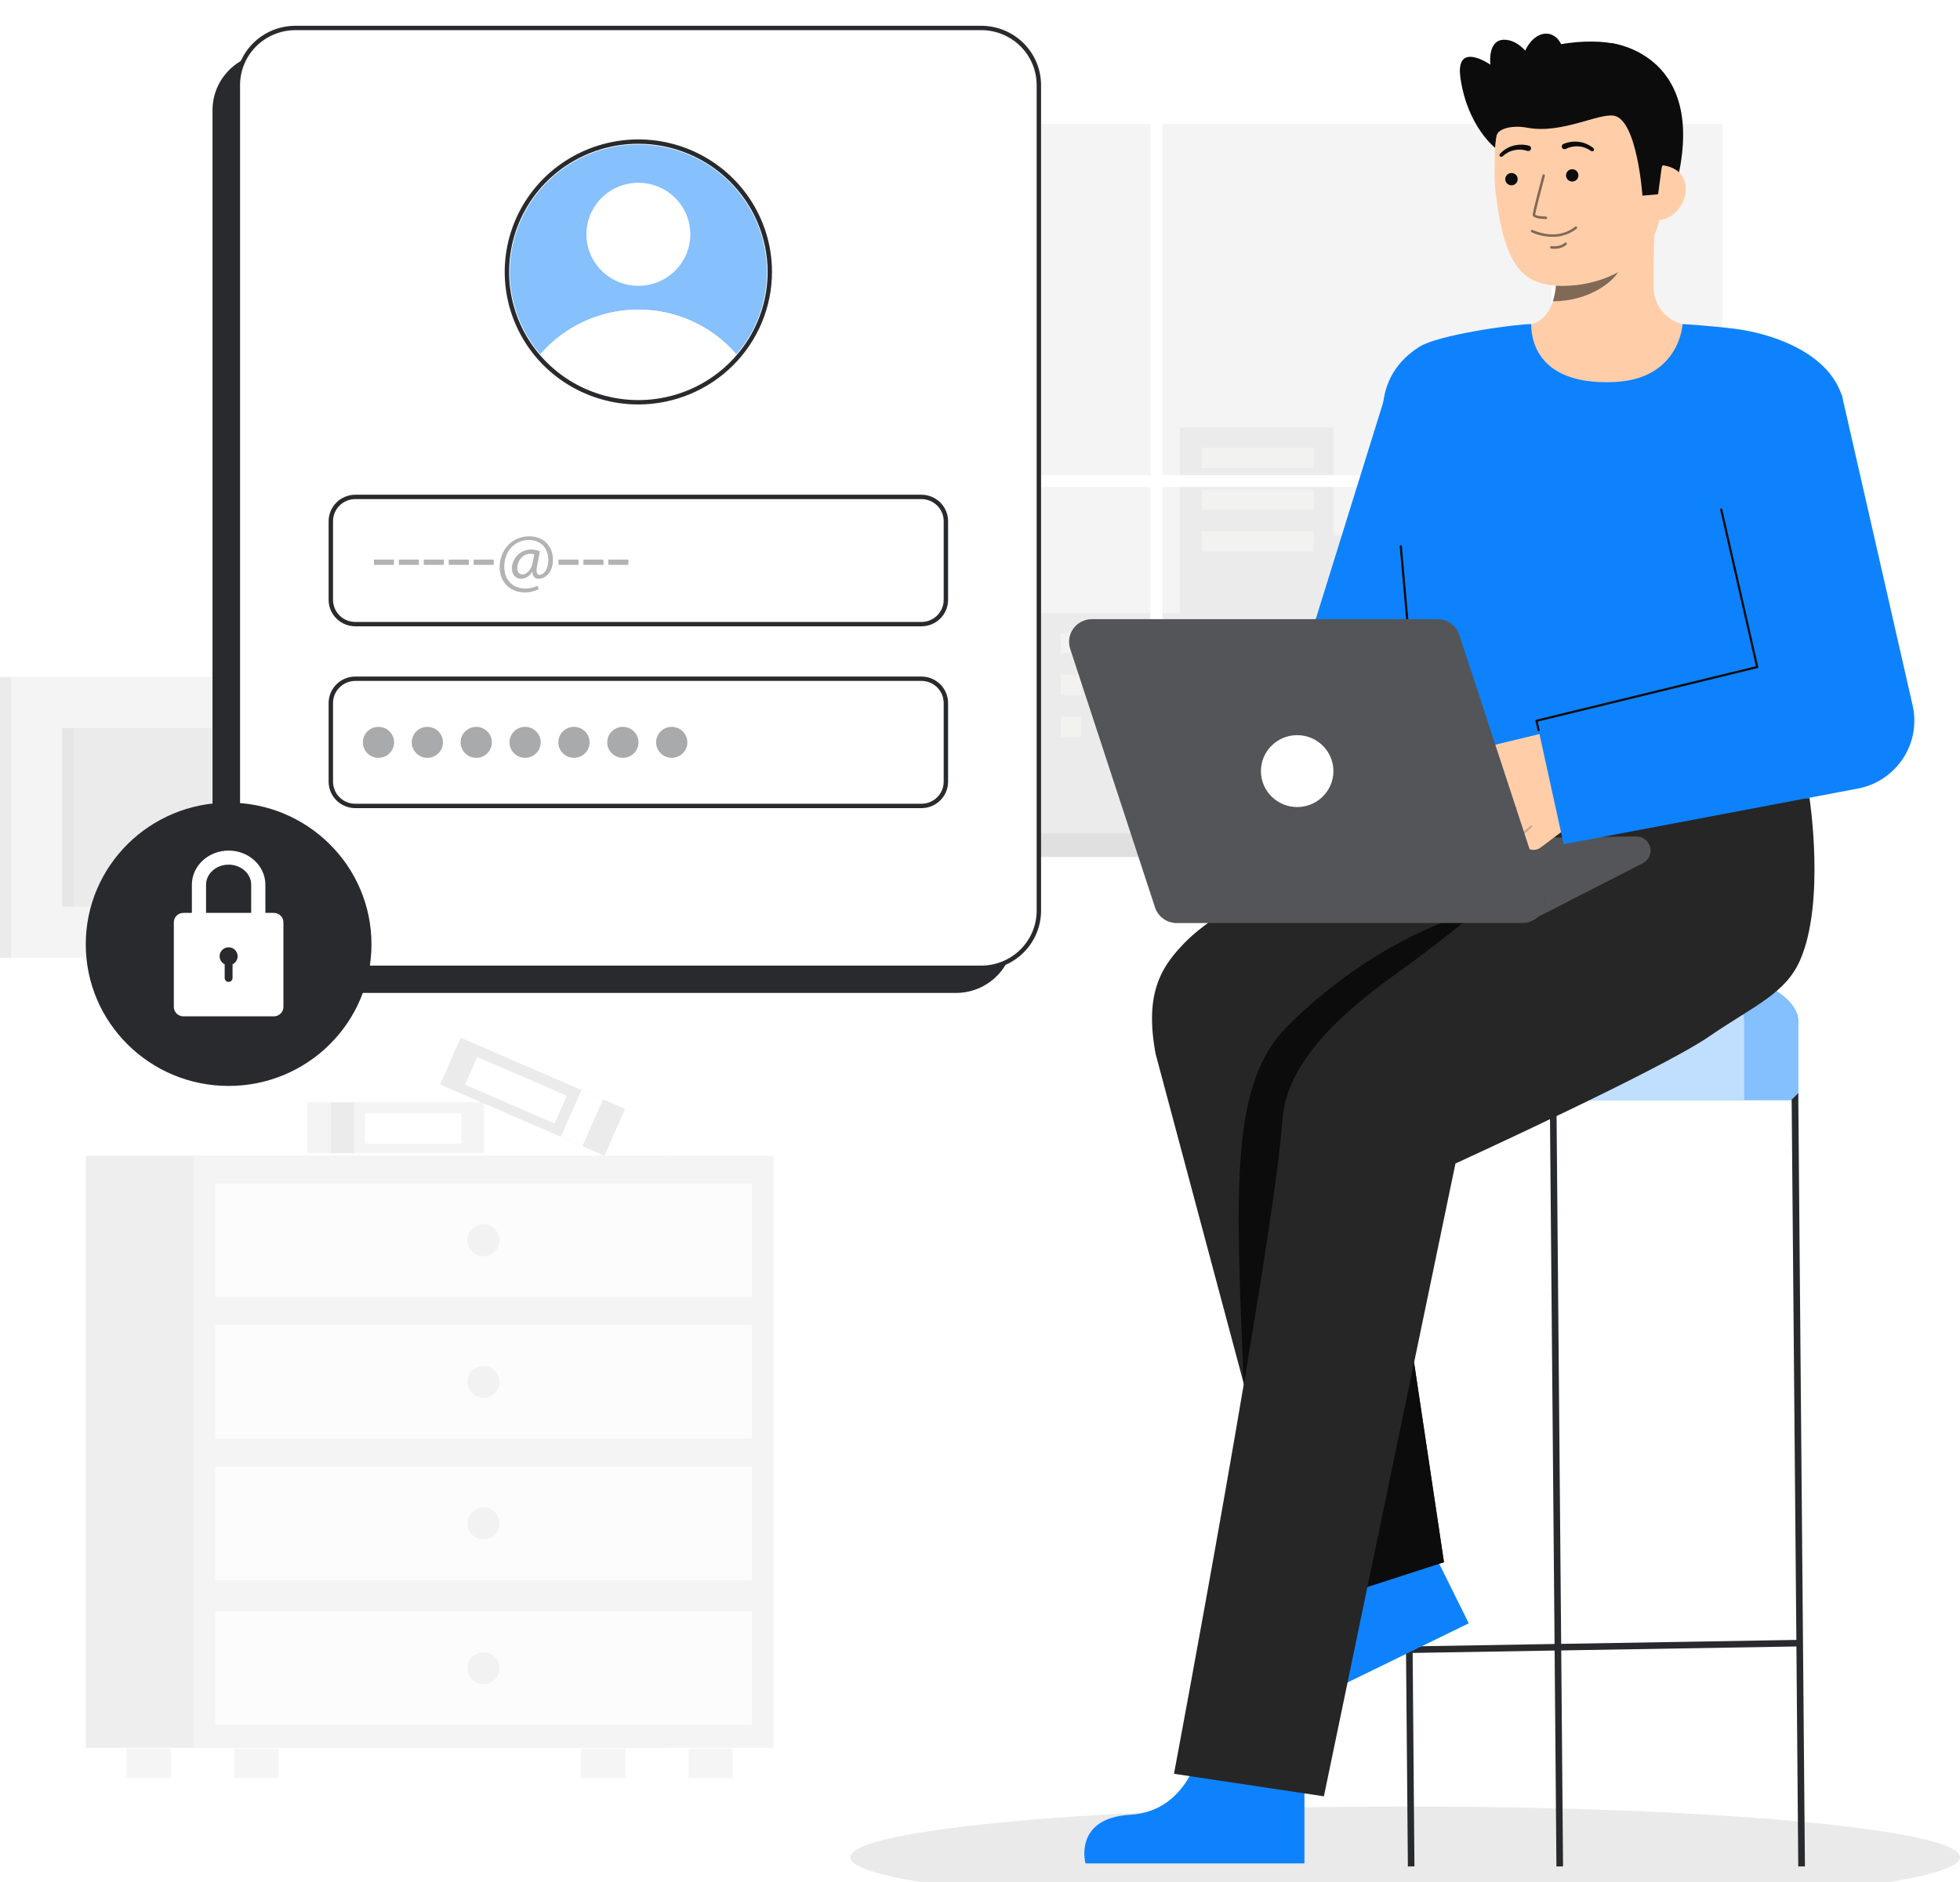 <svg width="304" height="292" viewBox="0 0 304 292" fill="none" xmlns="http://www.w3.org/2000/svg">
<g clip-path="url(#clip0_1_4725)" filter="url(#filter0_d_1_4725)">
<path d="M217.937 292C265.468 292 304 288.474 304 284.124C304 279.774 265.468 276.247 217.937 276.247C170.406 276.247 131.875 279.774 131.875 284.124C131.875 288.474 170.406 292 217.937 292Z" fill="white"/>
<path opacity="0.1" d="M217.937 292C265.468 292 304 288.474 304 284.124C304 279.774 265.468 276.247 217.937 276.247C170.406 276.247 131.875 279.774 131.875 284.124C131.875 288.474 170.406 292 217.937 292Z" fill="#292A2E"/>
<path d="M75.07 166.996H47.637V174.913H75.07V166.996Z" fill="#F4F4F4"/>
<path opacity="0.05" d="M54.915 166.996H51.321V174.913H54.915V166.996Z" fill="#292A2E"/>
<path d="M71.564 168.717H56.618V173.408H71.564V168.717Z" fill="white"/>
<path d="M96.951 168.029L71.461 156.987L68.267 164.242L93.756 175.284L96.951 168.029Z" fill="#F4F4F4"/>
<path opacity="0.05" d="M96.951 168.029L71.461 156.987L68.267 164.242L93.756 175.284L96.951 168.029Z" fill="#292A2E"/>
<path d="M93.528 166.546L90.188 165.099L86.993 172.354L90.333 173.801L93.528 166.546Z" fill="white"/>
<path d="M87.911 165.991L74.024 159.975L72.131 164.274L86.018 170.29L87.911 165.991Z" fill="white"/>
<path opacity="0.05" d="M96.999 267.284H90.105V271.851H96.999V267.284Z" fill="#292A2E"/>
<path opacity="0.05" d="M26.516 267.284H19.622V271.851H26.516V267.284Z" fill="#292A2E"/>
<path d="M103.319 175.284H13.303V267.13H103.319V175.284Z" fill="#F4F4F4"/>
<path opacity="0.03" d="M103.319 175.284H13.303V267.13H103.319V175.284Z" fill="#292A2E"/>
<path d="M120 175.284H29.984V267.13H120V175.284Z" fill="#F4F4F4"/>
<path opacity="0.05" d="M113.68 267.284H106.786V271.851H113.68V267.284Z" fill="#292A2E"/>
<path opacity="0.05" d="M43.198 267.284H36.304V271.851H43.198V267.284Z" fill="#292A2E"/>
<path opacity="0.7" d="M116.621 179.586H33.364V197.231H116.621V179.586Z" fill="white"/>
<path opacity="0.7" d="M116.621 201.55H33.364V219.196H116.621V201.55Z" fill="white"/>
<path opacity="0.7" d="M116.621 223.514H33.364V241.16H116.621V223.514Z" fill="white"/>
<path opacity="0.05" d="M74.992 190.878C76.367 190.878 77.482 189.772 77.482 188.409C77.482 187.045 76.367 185.94 74.992 185.94C73.617 185.94 72.503 187.045 72.503 188.409C72.503 189.772 73.617 190.878 74.992 190.878Z" fill="#292A2E"/>
<path opacity="0.05" d="M74.992 212.842C76.367 212.842 77.482 211.737 77.482 210.373C77.482 209.009 76.367 207.904 74.992 207.904C73.617 207.904 72.503 209.009 72.503 210.373C72.503 211.737 73.617 212.842 74.992 212.842Z" fill="#292A2E"/>
<path opacity="0.05" d="M74.992 234.807C76.367 234.807 77.482 233.701 77.482 232.338C77.482 230.974 76.367 229.869 74.992 229.869C73.617 229.869 72.503 230.974 72.503 232.338C72.503 233.701 73.617 234.807 74.992 234.807Z" fill="#292A2E"/>
<path opacity="0.7" d="M116.621 245.974H33.364V263.619H116.621V245.974Z" fill="white"/>
<path opacity="0.05" d="M74.993 257.266C76.367 257.266 77.482 256.16 77.482 254.797C77.482 253.433 76.367 252.328 74.993 252.328C73.618 252.328 72.503 253.433 72.503 254.797C72.503 256.16 73.618 257.266 74.993 257.266Z" fill="#292A2E"/>
<path d="M45.257 84.123H98.484L98.484 15.409H45.257L45.257 84.123Z" fill="#F4F4F4"/>
<path d="M45.257 15.409H43.531V84.123H45.257V15.409Z" fill="#F4F4F4"/>
<path opacity="0.05" d="M45.257 15.409H43.531V84.123H45.257V15.409Z" fill="#292A2E"/>
<path opacity="0.05" d="M54.953 71.606H88.788V27.926L54.953 27.926L54.953 71.606Z" fill="#292A2E"/>
<path opacity="0.03" d="M54.953 71.606H56.717L56.717 27.926H54.953L54.953 71.606Z" fill="#292A2E"/>
<path d="M1.726 144.592H45.257L45.257 101.021H1.726L1.726 144.592Z" fill="#F4F4F4"/>
<path opacity="0.05" d="M9.656 136.655H37.327V108.958H9.656L9.656 136.655Z" fill="#292A2E"/>
<path d="M1.727 101.021H0V144.592H1.727V101.021Z" fill="#F4F4F4"/>
<path opacity="0.05" d="M1.727 101.021H0V144.592H1.727V101.021Z" fill="#292A2E"/>
<path opacity="0.03" d="M9.656 136.655H11.419L11.419 108.958H9.656L9.656 136.655Z" fill="#292A2E"/>
<path d="M267.17 15.246H156.094V125.412H267.17V15.246Z" fill="#F4F4F4"/>
<path d="M156.094 15.246H154.821V125.412H156.094V15.246Z" fill="#F4F4F4"/>
<path opacity="0.05" d="M156.094 15.246H154.821V125.412H156.094V15.246Z" fill="#292A2E"/>
<path opacity="0.05" d="M183.003 91.16V62.336H206.808V79.082H243.682V108.732H259.355V125.412H243.682H240.663H161.438V91.16H183.003Z" fill="#292A2E"/>
<path opacity="0.34" d="M203.752 65.466H186.417V68.595H203.752V65.466Z" fill="#FFFFFA"/>
<path opacity="0.34" d="M203.752 71.951H186.417V75.08H203.752V71.951Z" fill="#FFFFFA"/>
<path opacity="0.34" d="M203.752 78.436H186.417V81.566H203.752V78.436Z" fill="#FFFFFA"/>
<path opacity="0.34" d="M167.707 94.197H164.511V97.327H167.707V94.197Z" fill="#FFFFFA"/>
<path opacity="0.34" d="M167.707 100.682H164.511V103.812H167.707V100.682Z" fill="#FFFFFA"/>
<path opacity="0.34" d="M167.707 107.167H164.511V110.297H167.707V107.167Z" fill="#FFFFFA"/>
<path opacity="0.34" d="M173.618 94.197H170.422V97.327H173.618V94.197Z" fill="#FFFFFA"/>
<path opacity="0.34" d="M173.618 100.682H170.422V103.812H173.618V100.682Z" fill="#FFFFFA"/>
<path opacity="0.34" d="M173.618 107.167H170.422V110.297H173.618V107.167Z" fill="#FFFFFA"/>
<path opacity="0.34" d="M179.369 94.197H176.174V97.327H179.369V94.197Z" fill="#FFFFFA"/>
<path opacity="0.34" d="M179.369 100.682H176.174V103.812H179.369V100.682Z" fill="#FFFFFA"/>
<path opacity="0.34" d="M179.369 107.167H176.174V110.297H179.369V107.167Z" fill="#FFFFFA"/>
<path d="M156.094 69.711H178.444V15.245H180.293V69.711H240.663V15.245H242.512V69.711H267.17V71.544H242.512V125.412H240.663V71.544H180.293V125.412H178.444V71.544H156.094V69.711Z" fill="white"/>
<path d="M271.595 125.279H151.669V128.943H271.595V125.279Z" fill="#F4F4F4"/>
<path opacity="0.1" d="M271.595 125.279H151.669V128.943H271.595V125.279Z" fill="#292A2E"/>
<path opacity="0.1" d="M151.669 125.279H149.938V128.943H151.669V125.279Z" fill="#292A2E"/>
<path opacity="0.1" d="M151.669 125.279H149.938V128.943H151.669V125.279Z" fill="#292A2E"/>
<path d="M248.123 144.152C231.118 144.152 217.333 148.753 217.333 154.429V166.664H278.914V154.429C278.914 148.753 265.128 144.152 248.123 144.152Z" fill="#0E82FD"/>
<path opacity="0.49" d="M248.123 144.152C231.118 144.152 217.333 148.753 217.333 154.429V166.664H278.914V154.429C278.914 148.753 265.128 144.152 248.123 144.152Z" fill="white"/>
<path opacity="0.49" d="M270.526 154.431V166.664H217.332V154.431C217.332 149.228 228.909 144.929 243.929 144.25C258.95 144.929 270.526 149.228 270.526 154.431Z" fill="white"/>
<path d="M278.914 285.548H279.947L278.914 165.579L277.889 166.604L278.62 250.405L242.141 251.02L241.405 166.595L240.38 166.604L241.117 251.038L219.096 251.409L218.357 166.595L217.332 165.588L218.365 285.548L219.381 285.539L219.105 252.425L241.125 252.054L241.405 285.548L242.43 285.539L242.15 252.037L278.628 251.422L278.914 285.548Z" fill="#292A2E"/>
<path d="M186.039 267.587C186.039 267.587 184.207 277.001 175.32 277.526C166.433 278.05 168.36 285.072 168.36 285.072H202.322V268.243L186.039 267.587Z" fill="#0E82FD"/>
<path d="M205.415 239.271C205.415 239.271 207.962 248.52 200.221 252.882C192.48 257.243 197.335 262.701 197.335 262.701L227.809 247.831L220.319 232.73L205.415 239.271Z" fill="#0E82FD"/>
<path d="M202.191 245.384L179.229 159.453C177.487 149.96 180.109 145.845 184.15 141.848C191.248 134.825 220.664 119.878 220.664 119.878L255.953 119.782C265.31 119.782 274.509 128.934 274.509 138.214C274.509 147.494 264.996 155.365 255.639 155.365L212.183 159.667L223.963 238.348L202.191 245.384Z" fill="#262626"/>
<path d="M223.963 238.347L219.325 207.371L195.832 221.586L202.191 245.384L223.963 238.347Z" fill="#0C0C0C"/>
<path d="M229.288 137.267C229.288 137.267 214.454 140.546 199.762 155.118C190.854 163.953 191.584 179.941 192.921 210.691L207.513 189.314L223.518 160.685L229.288 137.267Z" fill="#0C0C0C"/>
<path d="M280.652 119.773L256.686 119.661L256.677 119.974H249.42C249.42 119.974 231.242 136.563 216.608 147.017C205.963 154.621 199.469 161.87 198.907 169.771C197.537 189.031 182.088 271.174 182.088 271.174L205.339 274.666L225.744 176.499C225.744 176.499 257.648 161.91 265.028 156.834C271.977 152.054 276.886 150.206 279.186 144.989C283.157 135.978 280.652 119.773 280.652 119.773Z" fill="#262626"/>
<path d="M253.765 125.76L214.887 126.271L236.696 139.189L254.843 129.895C255.28 129.662 255.626 129.291 255.825 128.84C256.024 128.389 256.064 127.885 255.94 127.408C255.816 126.932 255.534 126.51 255.14 126.211C254.745 125.912 254.261 125.753 253.765 125.76Z" fill="#292A2E"/>
<path opacity="0.2" d="M253.765 125.76L214.887 126.271L236.696 139.189L254.843 129.895C255.28 129.662 255.626 129.291 255.825 128.84C256.024 128.389 256.064 127.885 255.94 127.408C255.816 126.932 255.534 126.51 255.14 126.211C254.745 125.912 254.261 125.753 253.765 125.76Z" fill="white"/>
<path d="M215.109 56.582L204.112 91.921L182.086 120.524L194.953 135.173L221.157 106.165C222.365 105.219 223.309 103.983 223.901 102.575L224.309 101.595L239.446 65.272L215.109 56.582Z" fill="#0E82FD"/>
<path d="M232.05 19.07C232.05 19.07 227.618 15.751 226.521 8.116C225.67 2.204 231.169 6.034 231.169 6.034C231.169 6.034 230.598 1.771 233.73 2.194C236.862 2.617 238.614 7.095 238.614 7.095" fill="#0C0C0C"/>
<path d="M249.915 2.693C249.915 2.693 265.452 4.345 259.835 25.227L258.461 25.318L255.67 25.504" fill="#0C0C0C"/>
<path d="M234.652 47.035C234.72 47.026 235.478 59.5 250.088 58.413C260.205 57.662 263.811 47.017 264.043 47.017C262.952 46.787 261.604 46.438 261.069 46.319C259.901 46.05 258.844 45.435 258.038 44.556C257.231 43.676 256.714 42.574 256.554 41.396C256.258 39.628 256.759 30.581 256.606 28.792L241.08 32.23C241.297 36.008 242.815 44.768 237.494 46.319C236.607 46.575 235.653 46.812 234.652 47.035Z" fill="#FFCEA9"/>
<path opacity="0.52" d="M240.862 42.739C241.105 41.961 241.262 41.16 241.329 40.348C241.5 38.497 241.465 36.633 241.227 34.789C244.383 34.367 247.357 33.075 249.81 31.061C250.098 32.117 251.684 36.732 251.244 37.734C250.415 39.631 246.515 42.739 240.862 42.739Z" fill="#0C0C0C"/>
<path d="M244.067 40.27C250.193 39.724 257.525 35.886 257.631 27.638L257.726 20.196C257.832 11.949 253.55 5.208 245.721 5.109C237.891 5.011 231.953 11.623 231.847 19.87L231.805 23.165C231.811 24.296 231.894 25.426 232.054 26.546C232.456 29.51 233.079 34.016 235.107 37.064C237.021 39.942 240.153 40.617 244.067 40.27Z" fill="#FFCEA9"/>
<path opacity="0.52" d="M241.225 32.731C239.96 32.788 238.7 32.549 237.546 32.034C237.499 32.013 237.462 31.974 237.443 31.927C237.425 31.879 237.425 31.826 237.446 31.778C237.466 31.731 237.504 31.694 237.552 31.674C237.6 31.654 237.653 31.654 237.701 31.673C240.188 32.725 242.446 32.571 244.23 31.228C244.266 31.2 244.304 31.174 244.342 31.149C244.387 31.128 244.439 31.125 244.486 31.14C244.533 31.154 244.573 31.186 244.598 31.229C244.623 31.271 244.63 31.322 244.62 31.37C244.609 31.418 244.58 31.46 244.539 31.488C244.525 31.497 244.502 31.515 244.471 31.539C243.533 32.248 242.402 32.663 241.225 32.731Z" fill="#0C0C0C"/>
<path opacity="0.52" d="M241.283 34.589C241.054 34.603 240.825 34.597 240.598 34.572C240.572 34.57 240.547 34.562 240.524 34.55C240.501 34.538 240.481 34.521 240.465 34.501C240.448 34.481 240.436 34.458 240.429 34.433C240.422 34.409 240.419 34.383 240.422 34.357C240.425 34.331 240.433 34.307 240.445 34.284C240.457 34.262 240.474 34.242 240.494 34.225C240.514 34.209 240.538 34.197 240.562 34.19C240.587 34.183 240.613 34.18 240.639 34.183C242.007 34.327 242.661 33.705 242.688 33.679C242.725 33.642 242.776 33.621 242.828 33.621C242.88 33.621 242.931 33.642 242.968 33.678C243.005 33.715 243.026 33.765 243.026 33.817C243.026 33.869 243.005 33.919 242.968 33.955C242.497 34.353 241.901 34.577 241.283 34.589Z" fill="#0C0C0C"/>
<path d="M234.433 24.75C234.966 24.75 235.397 24.322 235.397 23.794C235.397 23.266 234.966 22.837 234.433 22.837C233.9 22.837 233.469 23.266 233.469 23.794C233.469 24.322 233.9 24.75 234.433 24.75Z" fill="#0C0C0C"/>
<path d="M243.855 24.164C244.388 24.164 244.82 23.736 244.82 23.207C244.82 22.679 244.388 22.251 243.855 22.251C243.322 22.251 242.891 22.679 242.891 23.207C242.891 23.736 243.322 24.164 243.855 24.164Z" fill="#0C0C0C"/>
<path d="M257.112 30.146C259.492 30.176 261.453 27.676 261.484 25.316C261.515 22.956 259.601 21.63 257.222 21.601L255.976 23.166L255.067 30.12L257.112 30.146Z" fill="#FFCEA9"/>
<path d="M254.745 26.353C254.745 26.353 253.942 14.683 250.373 13.962C247.997 13.482 242.235 16.825 236.897 15.815C234.562 15.375 232.345 15.947 232.12 17.041C232.03 17.474 230.576 11.249 234.233 6.526C237.144 2.766 246.671 1.702 251.006 2.935C263.008 6.35 257.712 22.113 257.712 22.113L257.177 26.136L254.745 26.353Z" fill="#0C0C0C"/>
<g opacity="0.52">
<path d="M239.786 29.977C239.781 29.977 239.776 29.977 239.771 29.977C239.004 29.97 237.719 29.872 237.724 29.303C237.73 28.832 239.082 23.756 239.236 23.179C239.25 23.13 239.282 23.087 239.327 23.061C239.372 23.036 239.425 23.029 239.475 23.042C239.525 23.055 239.568 23.087 239.594 23.132C239.62 23.176 239.627 23.229 239.614 23.279C239.013 25.526 238.118 28.987 238.115 29.308C238.189 29.443 238.981 29.583 239.775 29.591C239.825 29.592 239.872 29.612 239.908 29.647C239.944 29.682 239.964 29.729 239.966 29.779C239.967 29.829 239.949 29.877 239.916 29.914C239.883 29.951 239.836 29.974 239.786 29.978V29.977Z" fill="#0C0C0C"/>
</g>
<path d="M237.171 18.607C236.365 18.387 235.514 18.387 234.708 18.607C234.312 18.713 233.935 18.877 233.588 19.094C233.245 19.306 232.931 19.561 232.652 19.851C232.601 19.903 232.572 19.972 232.571 20.045C232.57 20.117 232.597 20.188 232.647 20.241C232.696 20.294 232.765 20.326 232.838 20.331C232.911 20.335 232.983 20.311 233.039 20.264L233.056 20.25C233.314 20.013 233.601 19.809 233.91 19.643C234.213 19.479 234.54 19.36 234.879 19.293C235.546 19.154 236.239 19.192 236.886 19.404L236.913 19.413C237.019 19.447 237.134 19.439 237.234 19.39C237.334 19.341 237.41 19.255 237.447 19.151C237.484 19.047 237.479 18.933 237.433 18.832C237.386 18.732 237.302 18.654 237.198 18.614L237.171 18.607Z" fill="#0C0C0C"/>
<path d="M242.876 19.087C243.49 18.792 244.171 18.662 244.851 18.712C245.196 18.734 245.535 18.808 245.858 18.931C246.186 19.055 246.497 19.219 246.784 19.419L246.803 19.431C246.864 19.471 246.939 19.485 247.011 19.471C247.083 19.457 247.147 19.416 247.189 19.357C247.232 19.298 247.249 19.224 247.238 19.152C247.227 19.08 247.189 19.015 247.131 18.971C246.816 18.72 246.47 18.509 246.102 18.344C245.729 18.175 245.333 18.062 244.926 18.01C244.098 17.898 243.255 18.01 242.486 18.334C242.434 18.356 242.388 18.388 242.349 18.428C242.31 18.469 242.279 18.516 242.258 18.568C242.238 18.62 242.228 18.675 242.229 18.731C242.23 18.787 242.242 18.842 242.264 18.893C242.309 18.996 242.394 19.078 242.5 19.119C242.552 19.139 242.608 19.149 242.664 19.148C242.72 19.147 242.776 19.135 242.828 19.113L242.851 19.102L242.876 19.087Z" fill="#0C0C0C"/>
<path d="M242.486 6.579C243.027 4.008 242.039 1.628 240.277 1.263C238.516 0.898 236.649 2.686 236.108 5.257C235.566 7.828 236.555 10.208 238.316 10.573C240.077 10.938 241.944 9.15 242.486 6.579Z" fill="#0C0C0C"/>
<path d="M216.497 74.452C216.958 79.814 220.22 113.273 220.664 119.879H280.625C280.97 113.921 282.517 87.869 283.823 76.217C285.071 65.099 286.818 60.04 285.382 56.586C282.849 50.492 274.785 47.771 269.324 47.038C265.99 46.59 260.974 46.269 260.974 46.269C260.974 46.269 260.55 54.789 250.425 55.263C236.641 55.907 237.562 46.269 237.493 46.269C235.26 46.269 223.106 47.88 220.066 49.844C215.774 52.619 214.505 56.401 214.455 59.875C214.398 63.877 215.976 68.368 216.497 74.452Z" fill="#0E82FD"/>
<path d="M219.538 106.693C219.495 106.693 219.454 106.678 219.422 106.649C219.391 106.62 219.371 106.581 219.367 106.539L217.095 80.769C217.091 80.724 217.105 80.68 217.135 80.645C217.164 80.611 217.205 80.589 217.25 80.585C217.273 80.583 217.296 80.585 217.317 80.592C217.339 80.598 217.359 80.609 217.376 80.623C217.393 80.638 217.407 80.655 217.418 80.675C217.428 80.695 217.434 80.717 217.436 80.739L219.707 106.509C219.711 106.554 219.697 106.598 219.668 106.633C219.639 106.667 219.597 106.689 219.552 106.693C219.547 106.693 219.543 106.693 219.538 106.693Z" fill="#0C0C0C"/>
<path d="M223.886 121.662L232.119 115.037L230.733 115.426C230.284 115.542 229.806 115.485 229.397 115.266C228.988 115.046 228.679 114.681 228.531 114.244C228.462 114.016 228.441 113.776 228.469 113.54C228.498 113.303 228.574 113.075 228.694 112.869C228.814 112.663 228.975 112.483 229.167 112.34C229.359 112.198 229.579 112.096 229.812 112.04L247.109 107.868L248.597 113.332C249.06 115.029 249 116.824 248.427 118.488C247.854 120.151 246.794 121.607 245.381 122.669L238.972 127.466C238.644 127.721 238.237 127.856 237.82 127.848C237.403 127.841 237.002 127.69 236.684 127.423C236.401 127.175 236.206 126.844 236.127 126.478C236.048 126.112 236.089 125.731 236.244 125.39C236.216 125.382 236.191 125.367 236.172 125.346C236.155 125.325 236.143 125.301 236.137 125.274C236.132 125.248 236.133 125.221 236.141 125.195L234.96 126.082C234.595 126.368 234.135 126.506 233.671 126.468C233.208 126.429 232.777 126.218 232.465 125.877C232.196 125.562 232.049 125.163 232.047 124.751C232.046 124.339 232.192 123.939 232.458 123.623C232.44 123.62 232.422 123.614 232.405 123.605L231.92 123.969C231.592 124.225 231.185 124.36 230.768 124.352C230.351 124.344 229.95 124.193 229.632 123.926C229.29 123.625 229.078 123.205 229.042 122.753C229.005 122.301 229.146 121.852 229.436 121.501C229.429 121.491 229.423 121.481 229.419 121.469L225.99 124.228C225.82 124.365 225.625 124.467 225.415 124.529C225.205 124.591 224.985 124.611 224.767 124.589C224.55 124.566 224.339 124.501 224.146 124.398C223.954 124.295 223.784 124.155 223.646 123.986C223.508 123.817 223.405 123.624 223.342 123.415C223.28 123.207 223.26 122.989 223.282 122.773C223.305 122.557 223.37 122.348 223.475 122.157C223.579 121.966 223.72 121.798 223.89 121.661L223.886 121.662Z" fill="#FFCEA9"/>
<path opacity="0.2" d="M229.624 121.568C229.642 121.562 229.659 121.552 229.674 121.54L232.973 118.822C232.99 118.808 233.003 118.791 233.014 118.772C233.024 118.753 233.03 118.732 233.032 118.71C233.034 118.689 233.032 118.667 233.025 118.646C233.019 118.626 233.008 118.606 232.994 118.59C232.98 118.573 232.963 118.559 232.944 118.549C232.924 118.539 232.903 118.533 232.882 118.531C232.86 118.529 232.838 118.532 232.817 118.538C232.796 118.544 232.777 118.555 232.76 118.569L229.462 121.287C229.432 121.311 229.411 121.346 229.404 121.384C229.398 121.422 229.404 121.461 229.424 121.495C229.443 121.528 229.474 121.554 229.51 121.568C229.547 121.581 229.587 121.581 229.624 121.568Z" fill="#0A0A0A"/>
<path opacity="0.2" d="M232.531 123.621C232.549 123.615 232.566 123.605 232.58 123.594L235.19 121.477C235.224 121.45 235.245 121.41 235.25 121.366C235.254 121.323 235.241 121.279 235.213 121.246C235.185 121.212 235.145 121.19 235.101 121.186C235.057 121.182 235.014 121.195 234.98 121.222L232.37 123.339C232.34 123.363 232.319 123.398 232.312 123.436C232.304 123.474 232.311 123.513 232.33 123.547C232.35 123.581 232.38 123.607 232.417 123.621C232.454 123.634 232.494 123.634 232.531 123.621Z" fill="#0A0A0A"/>
<path opacity="0.2" d="M236.351 125.396C236.37 125.389 236.388 125.378 236.403 125.365L237.612 124.337C237.628 124.323 237.642 124.306 237.652 124.287C237.662 124.268 237.667 124.247 237.669 124.225C237.671 124.204 237.668 124.182 237.661 124.161C237.655 124.141 237.644 124.122 237.63 124.105C237.616 124.089 237.598 124.076 237.579 124.066C237.559 124.056 237.538 124.05 237.517 124.049C237.495 124.047 237.473 124.05 237.452 124.056C237.432 124.063 237.412 124.074 237.396 124.088L236.187 125.116C236.158 125.141 236.138 125.175 236.132 125.213C236.125 125.251 236.132 125.29 236.152 125.323C236.171 125.356 236.202 125.382 236.238 125.395C236.275 125.408 236.314 125.408 236.351 125.396Z" fill="#0A0A0A"/>
<path d="M296.654 105.435L296.591 105.157L285.646 57.145L263.994 62L272.536 99.476L238.317 107.816L242.528 126.967L288.129 118.34C288.232 118.32 288.384 118.29 288.488 118.266C289.873 117.956 291.184 117.377 292.344 116.564C293.504 115.751 294.492 114.72 295.25 113.528C296.008 112.337 296.523 111.009 296.764 109.62C297.004 108.231 296.967 106.809 296.654 105.435Z" fill="#0E82FD"/>
<path d="M238.149 107.852C238.14 107.809 238.148 107.764 238.172 107.727C238.195 107.69 238.233 107.663 238.275 107.653L272.343 99.354L266.804 75.089C266.797 75.067 266.796 75.044 266.799 75.021C266.802 74.999 266.809 74.977 266.821 74.957C266.833 74.937 266.849 74.92 266.868 74.907C266.886 74.893 266.908 74.883 266.93 74.879C266.953 74.873 266.976 74.873 266.999 74.877C267.022 74.881 267.043 74.89 267.063 74.903C267.082 74.915 267.098 74.932 267.111 74.951C267.124 74.97 267.132 74.992 267.136 75.014L272.712 99.442C272.723 99.485 272.715 99.531 272.692 99.569C272.668 99.607 272.631 99.634 272.587 99.645L238.517 107.944C238.517 107.944 238.745 108.931 238.81 109.265C238.815 109.308 238.803 109.352 238.775 109.386C238.748 109.42 238.708 109.442 238.664 109.447C238.62 109.452 238.576 109.44 238.542 109.413C238.507 109.385 238.485 109.346 238.48 109.302C238.402 108.937 238.149 107.852 238.149 107.852Z" fill="#0C0C0C"/>
<path d="M239.485 134.594L226.328 94.482C226.096 93.777 225.646 93.162 225.042 92.727C224.437 92.291 223.709 92.057 222.961 92.057H169.359C168.8 92.057 168.249 92.188 167.751 92.439C167.254 92.691 166.823 93.056 166.495 93.504C166.166 93.953 165.95 94.472 165.862 95.019C165.775 95.567 165.82 96.127 165.993 96.654L179.15 136.767C179.381 137.471 179.831 138.086 180.436 138.521C181.041 138.957 181.769 139.191 182.516 139.191H236.118C236.677 139.191 237.228 139.06 237.726 138.809C238.223 138.557 238.654 138.192 238.982 137.744C239.311 137.295 239.527 136.776 239.615 136.229C239.702 135.681 239.657 135.121 239.485 134.594Z" fill="#292A2E"/>
<path opacity="0.2" d="M239.485 134.594L226.328 94.482C226.096 93.777 225.646 93.162 225.042 92.727C224.437 92.291 223.709 92.057 222.961 92.057H169.359C168.8 92.057 168.249 92.188 167.751 92.439C167.254 92.691 166.823 93.056 166.495 93.504C166.166 93.953 165.95 94.472 165.862 95.019C165.775 95.567 165.82 96.127 165.993 96.654L179.15 136.767C179.381 137.471 179.831 138.086 180.436 138.521C181.041 138.957 181.769 139.191 182.516 139.191H236.118C236.677 139.191 237.228 139.06 237.726 138.809C238.223 138.557 238.654 138.192 238.982 137.744C239.311 137.295 239.527 136.776 239.615 136.229C239.702 135.681 239.657 135.121 239.485 134.594Z" fill="white"/>
<path d="M201.194 121.2C204.299 121.2 206.816 118.703 206.816 115.624C206.816 112.545 204.299 110.048 201.194 110.048C198.09 110.048 195.573 112.545 195.573 115.624C195.573 118.703 198.09 121.2 201.194 121.2Z" fill="white"/>
<path d="M148.272 4.239H41.885C36.956 4.239 32.961 8.202 32.961 13.09V141.185C32.961 146.074 36.956 150.037 41.885 150.037H148.272C153.201 150.037 157.196 146.074 157.196 141.185V13.09C157.196 8.202 153.201 4.239 148.272 4.239Z" fill="#292A2E"/>
<path d="M152.204 0.339H45.817C40.888 0.339 36.893 4.301 36.893 9.19V137.285C36.893 142.174 40.888 146.136 45.817 146.136H152.204C157.133 146.136 161.129 142.174 161.129 137.285V9.19C161.129 4.301 157.133 0.339 152.204 0.339Z" fill="white"/>
<path d="M152.204 146.475H45.817C43.36 146.473 41.005 145.503 39.268 143.78C37.531 142.058 36.554 139.722 36.551 137.285V9.19C36.554 6.753 37.531 4.418 39.268 2.695C41.005 0.972 43.36 0.003 45.817 0L152.204 0C154.661 0.003 157.016 0.972 158.753 2.695C160.49 4.418 161.467 6.753 161.47 9.19V137.285C161.467 139.721 160.49 142.057 158.753 143.78C157.016 145.503 154.661 146.472 152.204 146.475ZM45.817 0.677C43.541 0.68 41.36 1.578 39.751 3.173C38.142 4.769 37.237 6.933 37.234 9.19V137.285C37.237 139.542 38.142 141.706 39.751 143.301C41.36 144.897 43.541 145.795 45.817 145.797H152.204C154.48 145.795 156.661 144.897 158.27 143.301C159.879 141.706 160.784 139.542 160.787 137.285V9.19C160.784 6.933 159.879 4.769 158.27 3.173C156.661 1.578 154.48 0.68 152.204 0.677H45.817Z" fill="#292A2E"/>
<path d="M35.46 164.465C47.697 164.465 57.617 154.627 57.617 142.49C57.617 130.353 47.697 120.515 35.46 120.515C23.223 120.515 13.303 130.353 13.303 142.49C13.303 154.627 23.223 164.465 35.46 164.465Z" fill="#292A2E"/>
<path d="M30.86 139.622C30.569 139.622 30.289 139.507 30.083 139.303C29.876 139.098 29.76 138.821 29.76 138.531V133.25C29.76 130.33 32.317 127.954 35.46 127.954C38.602 127.954 41.159 130.33 41.159 133.25V138.169C41.162 138.314 41.136 138.458 41.081 138.592C41.027 138.727 40.947 138.85 40.844 138.953C40.742 139.056 40.62 139.138 40.485 139.194C40.35 139.25 40.206 139.279 40.06 139.279C39.913 139.279 39.769 139.25 39.634 139.194C39.499 139.138 39.377 139.056 39.275 138.953C39.172 138.85 39.092 138.727 39.038 138.592C38.984 138.458 38.957 138.314 38.96 138.169V133.25C38.96 131.533 37.389 130.136 35.46 130.136C33.531 130.136 31.96 131.533 31.96 133.25V138.532C31.96 138.821 31.844 139.099 31.638 139.303C31.431 139.507 31.152 139.622 30.86 139.622Z" fill="white"/>
<path d="M42.477 137.619H28.443C27.625 137.619 26.961 138.277 26.961 139.088V152.199C26.961 153.011 27.625 153.669 28.443 153.669H42.477C43.295 153.669 43.959 153.011 43.959 152.199V139.088C43.959 138.277 43.295 137.619 42.477 137.619Z" fill="white"/>
<path d="M34.063 144.346C34.063 144.606 34.136 144.861 34.275 145.081C34.414 145.302 34.613 145.479 34.848 145.593V147.722C34.848 147.883 34.913 148.036 35.027 148.15C35.141 148.263 35.296 148.327 35.458 148.327C35.62 148.327 35.775 148.263 35.889 148.15C36.004 148.036 36.068 147.883 36.068 147.722V145.593C36.293 145.485 36.484 145.319 36.622 145.113C36.76 144.907 36.84 144.668 36.853 144.421C36.867 144.174 36.813 143.928 36.698 143.708C36.584 143.488 36.411 143.303 36.2 143.172C35.989 143.041 35.745 142.968 35.496 142.961C35.247 142.954 35 143.014 34.782 143.134C34.563 143.253 34.382 143.429 34.255 143.642C34.128 143.855 34.061 144.098 34.061 144.346H34.063Z" fill="#292A2E"/>
<path d="M142.914 73.088H55.108C53.011 73.088 51.312 74.773 51.312 76.852V89.061C51.312 91.14 53.011 92.825 55.108 92.825H142.914C145.01 92.825 146.71 91.14 146.71 89.061V76.852C146.71 74.773 145.01 73.088 142.914 73.088Z" fill="white"/>
<path d="M142.914 93.163H55.108C54.011 93.162 52.959 92.73 52.184 91.96C51.408 91.191 50.972 90.148 50.971 89.061V76.852C50.972 75.764 51.408 74.721 52.184 73.952C52.959 73.183 54.011 72.75 55.108 72.749H142.914C144.011 72.75 145.062 73.183 145.838 73.952C146.613 74.721 147.05 75.764 147.051 76.852V89.061C147.05 90.148 146.613 91.191 145.838 91.96C145.062 92.73 144.011 93.162 142.914 93.163ZM55.108 73.426C54.192 73.427 53.314 73.788 52.666 74.43C52.019 75.073 51.655 75.944 51.654 76.852V89.061C51.655 89.969 52.019 90.839 52.666 91.482C53.314 92.124 54.192 92.485 55.108 92.486H142.914C143.83 92.485 144.708 92.124 145.355 91.482C146.003 90.839 146.367 89.969 146.368 89.061V76.852C146.367 75.944 146.003 75.073 145.355 74.43C144.708 73.788 143.83 73.427 142.914 73.426H55.108Z" fill="#292A2E"/>
<path d="M142.914 101.294H55.108C53.011 101.294 51.312 102.98 51.312 105.059V117.268C51.312 119.347 53.011 121.032 55.108 121.032H142.914C145.01 121.032 146.71 119.347 146.71 117.268V105.059C146.71 102.98 145.01 101.294 142.914 101.294Z" fill="white"/>
<path d="M142.914 121.37H55.108C54.011 121.369 52.959 120.936 52.183 120.167C51.408 119.398 50.972 118.354 50.971 117.266V105.059C50.972 103.971 51.408 102.928 52.184 102.159C52.959 101.39 54.011 100.957 55.108 100.956H142.914C144.011 100.957 145.062 101.39 145.838 102.159C146.613 102.928 147.05 103.971 147.051 105.059V117.266C147.05 118.354 146.614 119.398 145.838 120.167C145.063 120.936 144.011 121.369 142.914 121.37ZM55.108 101.633C54.192 101.634 53.314 101.995 52.666 102.638C52.019 103.28 51.655 104.151 51.654 105.059V117.266C51.655 118.175 52.019 119.045 52.666 119.688C53.314 120.33 54.192 120.691 55.108 120.692H142.914C143.83 120.691 144.708 120.33 145.355 119.688C146.003 119.045 146.367 118.175 146.368 117.266V105.059C146.367 104.151 146.003 103.28 145.355 102.638C144.708 101.995 143.83 101.634 142.914 101.633H55.108Z" fill="#292A2E"/>
<path d="M99.011 58.406C110.27 58.406 119.397 49.353 119.397 38.186C119.397 27.019 110.27 17.967 99.011 17.967C87.751 17.967 78.624 27.019 78.624 38.186C78.624 49.353 87.751 58.406 99.011 58.406Z" fill="white"/>
<path d="M99.011 58.745C94.911 58.745 90.903 57.539 87.495 55.28C84.086 53.021 81.429 49.81 79.86 46.054C78.291 42.297 77.881 38.164 78.681 34.176C79.481 30.188 81.455 26.525 84.354 23.649C87.252 20.774 90.946 18.816 94.967 18.023C98.988 17.23 103.155 17.637 106.943 19.193C110.73 20.749 113.968 23.384 116.245 26.765C118.523 30.146 119.739 34.12 119.739 38.187C119.733 43.637 117.547 48.863 113.661 52.717C109.775 56.571 104.506 58.739 99.011 58.745ZM99.011 18.305C95.046 18.305 91.171 19.471 87.874 21.656C84.578 23.84 82.008 26.945 80.491 30.578C78.974 34.211 78.577 38.209 79.351 42.065C80.124 45.922 82.033 49.464 84.837 52.245C87.64 55.025 91.212 56.918 95.1 57.686C98.988 58.453 103.019 58.059 106.681 56.554C110.344 55.049 113.475 52.501 115.677 49.232C117.88 45.962 119.056 42.119 119.056 38.187C119.05 32.916 116.936 27.862 113.178 24.135C109.42 20.408 104.325 18.311 99.011 18.305Z" fill="#292A2E"/>
<path opacity="0.5" d="M118.944 38.186C118.95 42.867 117.276 47.396 114.221 50.963C112.34 48.787 110.006 47.041 107.381 45.844C104.755 44.647 101.899 44.028 99.01 44.029C96.12 44.029 93.264 44.65 90.639 45.847C88.014 47.045 85.681 48.792 83.8 50.968C81.726 48.54 80.273 45.651 79.566 42.547C78.858 39.443 78.916 36.215 79.736 33.138C80.555 30.061 82.111 27.226 84.272 24.873C86.433 22.52 89.134 20.72 92.147 19.624C95.159 18.528 98.394 18.17 101.576 18.58C104.758 18.989 107.793 20.155 110.424 21.977C113.055 23.799 115.203 26.224 116.686 29.047C118.17 31.869 118.944 35.004 118.944 38.186Z" fill="#0E82FD"/>
<path d="M114.221 50.963C112.35 53.154 110.021 54.915 107.394 56.123C104.768 57.331 101.907 57.957 99.012 57.957C96.117 57.958 93.256 57.333 90.629 56.126C88.002 54.919 85.672 53.159 83.8 50.968C85.681 48.792 88.014 47.045 90.639 45.847C93.264 44.65 96.12 44.029 99.01 44.029C101.899 44.028 104.755 44.648 107.381 45.844C110.006 47.041 112.34 48.787 114.221 50.963Z" fill="white"/>
<path d="M99.011 40.34C103.461 40.34 107.068 36.762 107.068 32.348C107.068 27.935 103.461 24.357 99.011 24.357C94.561 24.357 90.954 27.935 90.954 32.348C90.954 36.762 94.561 40.34 99.011 40.34Z" fill="white"/>
<g opacity="0.4">
<path d="M58.703 113.567C60.042 113.567 61.127 112.491 61.127 111.163C61.127 109.836 60.042 108.76 58.703 108.76C57.365 108.76 56.28 109.836 56.28 111.163C56.28 112.491 57.365 113.567 58.703 113.567Z" fill="#292A2E"/>
<path d="M66.284 113.567C67.622 113.567 68.707 112.491 68.707 111.163C68.707 109.836 67.622 108.76 66.284 108.76C64.946 108.76 63.861 109.836 63.861 111.163C63.861 112.491 64.946 113.567 66.284 113.567Z" fill="#292A2E"/>
<path d="M73.865 113.567C75.203 113.567 76.288 112.491 76.288 111.163C76.288 109.836 75.203 108.76 73.865 108.76C72.526 108.76 71.441 109.836 71.441 111.163C71.441 112.491 72.526 113.567 73.865 113.567Z" fill="#292A2E"/>
<path d="M81.445 113.567C82.784 113.567 83.869 112.491 83.869 111.163C83.869 109.836 82.784 108.76 81.445 108.76C80.107 108.76 79.022 109.836 79.022 111.163C79.022 112.491 80.107 113.567 81.445 113.567Z" fill="#292A2E"/>
<path d="M89.026 113.567C90.364 113.567 91.449 112.491 91.449 111.163C91.449 109.836 90.364 108.76 89.026 108.76C87.687 108.76 86.602 109.836 86.602 111.163C86.602 112.491 87.687 113.567 89.026 113.567Z" fill="#292A2E"/>
<path d="M96.606 113.567C97.945 113.567 99.03 112.491 99.03 111.163C99.03 109.836 97.945 108.76 96.606 108.76C95.268 108.76 94.183 109.836 94.183 111.163C94.183 112.491 95.268 113.567 96.606 113.567Z" fill="#292A2E"/>
<path d="M104.187 113.567C105.526 113.567 106.61 112.491 106.61 111.163C106.61 109.836 105.526 108.76 104.187 108.76C102.849 108.76 101.764 109.836 101.764 111.163C101.764 112.491 102.849 113.567 104.187 113.567Z" fill="#292A2E"/>
</g>
<g opacity="0.3">
<path d="M61.107 82.811V83.624H57.995V82.811H61.107Z" fill="black"/>
<path d="M64.975 82.811V83.624H61.862V82.811H64.975Z" fill="black"/>
<path d="M68.842 82.811V83.624H65.73V82.811H68.842Z" fill="black"/>
<path d="M72.709 82.811V83.624H69.597V82.811H72.709Z" fill="black"/>
<path d="M76.577 82.811V83.624H73.465V82.811H76.577Z" fill="black"/>
<path d="M83.557 87.398C82.865 87.751 82.093 87.923 81.316 87.899C79.249 87.899 77.497 86.399 77.497 84C77.497 81.425 79.299 79.201 82.097 79.201C84.289 79.201 85.763 80.725 85.763 82.812C85.763 84.687 84.705 85.787 83.52 85.787C83.017 85.787 82.55 85.448 82.588 84.687H82.537C82.374 85.017 82.122 85.294 81.808 85.489C81.494 85.683 81.132 85.786 80.761 85.787C80.031 85.787 79.401 85.2 79.401 84.212C79.399 83.823 79.475 83.437 79.625 83.077C79.775 82.717 79.995 82.39 80.272 82.115C80.55 81.84 80.88 81.621 81.243 81.473C81.606 81.325 81.995 81.249 82.387 81.25C82.85 81.244 83.309 81.333 83.736 81.513L83.307 83.775C83.118 84.723 83.269 85.164 83.685 85.175C84.328 85.187 85.046 84.337 85.046 82.888C85.046 81.076 83.95 79.776 81.996 79.776C79.943 79.776 78.216 81.388 78.216 83.925C78.216 86.012 79.59 87.299 81.455 87.299C82.116 87.314 82.77 87.164 83.357 86.862L83.557 87.398ZM82.864 81.999C82.659 81.94 82.447 81.91 82.234 81.912C81.125 81.912 80.231 82.949 80.231 84.161C80.231 84.711 80.508 85.11 81.062 85.11C81.793 85.11 82.461 84.185 82.599 83.41L82.864 81.999Z" fill="black"/>
<path d="M89.729 82.811V83.624H86.617V82.811H89.729Z" fill="black"/>
<path d="M93.597 82.811V83.624H90.485V82.811H93.597Z" fill="black"/>
<path d="M97.465 82.811V83.624H94.352V82.811H97.465Z" fill="black"/>
</g>
</g>
<defs>
<filter id="filter0_d_1_4725" x="-4" y="0" width="312" height="300" filterUnits="userSpaceOnUse" color-interpolation-filters="sRGB">
<feFlood flood-opacity="0" result="BackgroundImageFix"/>
<feColorMatrix in="SourceAlpha" type="matrix" values="0 0 0 0 0 0 0 0 0 0 0 0 0 0 0 0 0 0 127 0" result="hardAlpha"/>
<feOffset dy="4"/>
<feGaussianBlur stdDeviation="2"/>
<feComposite in2="hardAlpha" operator="out"/>
<feColorMatrix type="matrix" values="0 0 0 0 0 0 0 0 0 0 0 0 0 0 0 0 0 0 0.25 0"/>
<feBlend mode="normal" in2="BackgroundImageFix" result="effect1_dropShadow_1_4725"/>
<feBlend mode="normal" in="SourceGraphic" in2="effect1_dropShadow_1_4725" result="shape"/>
</filter>
<clipPath id="clip0_1_4725">
<rect width="304" height="292" fill="white"/>
</clipPath>
</defs>
</svg>
